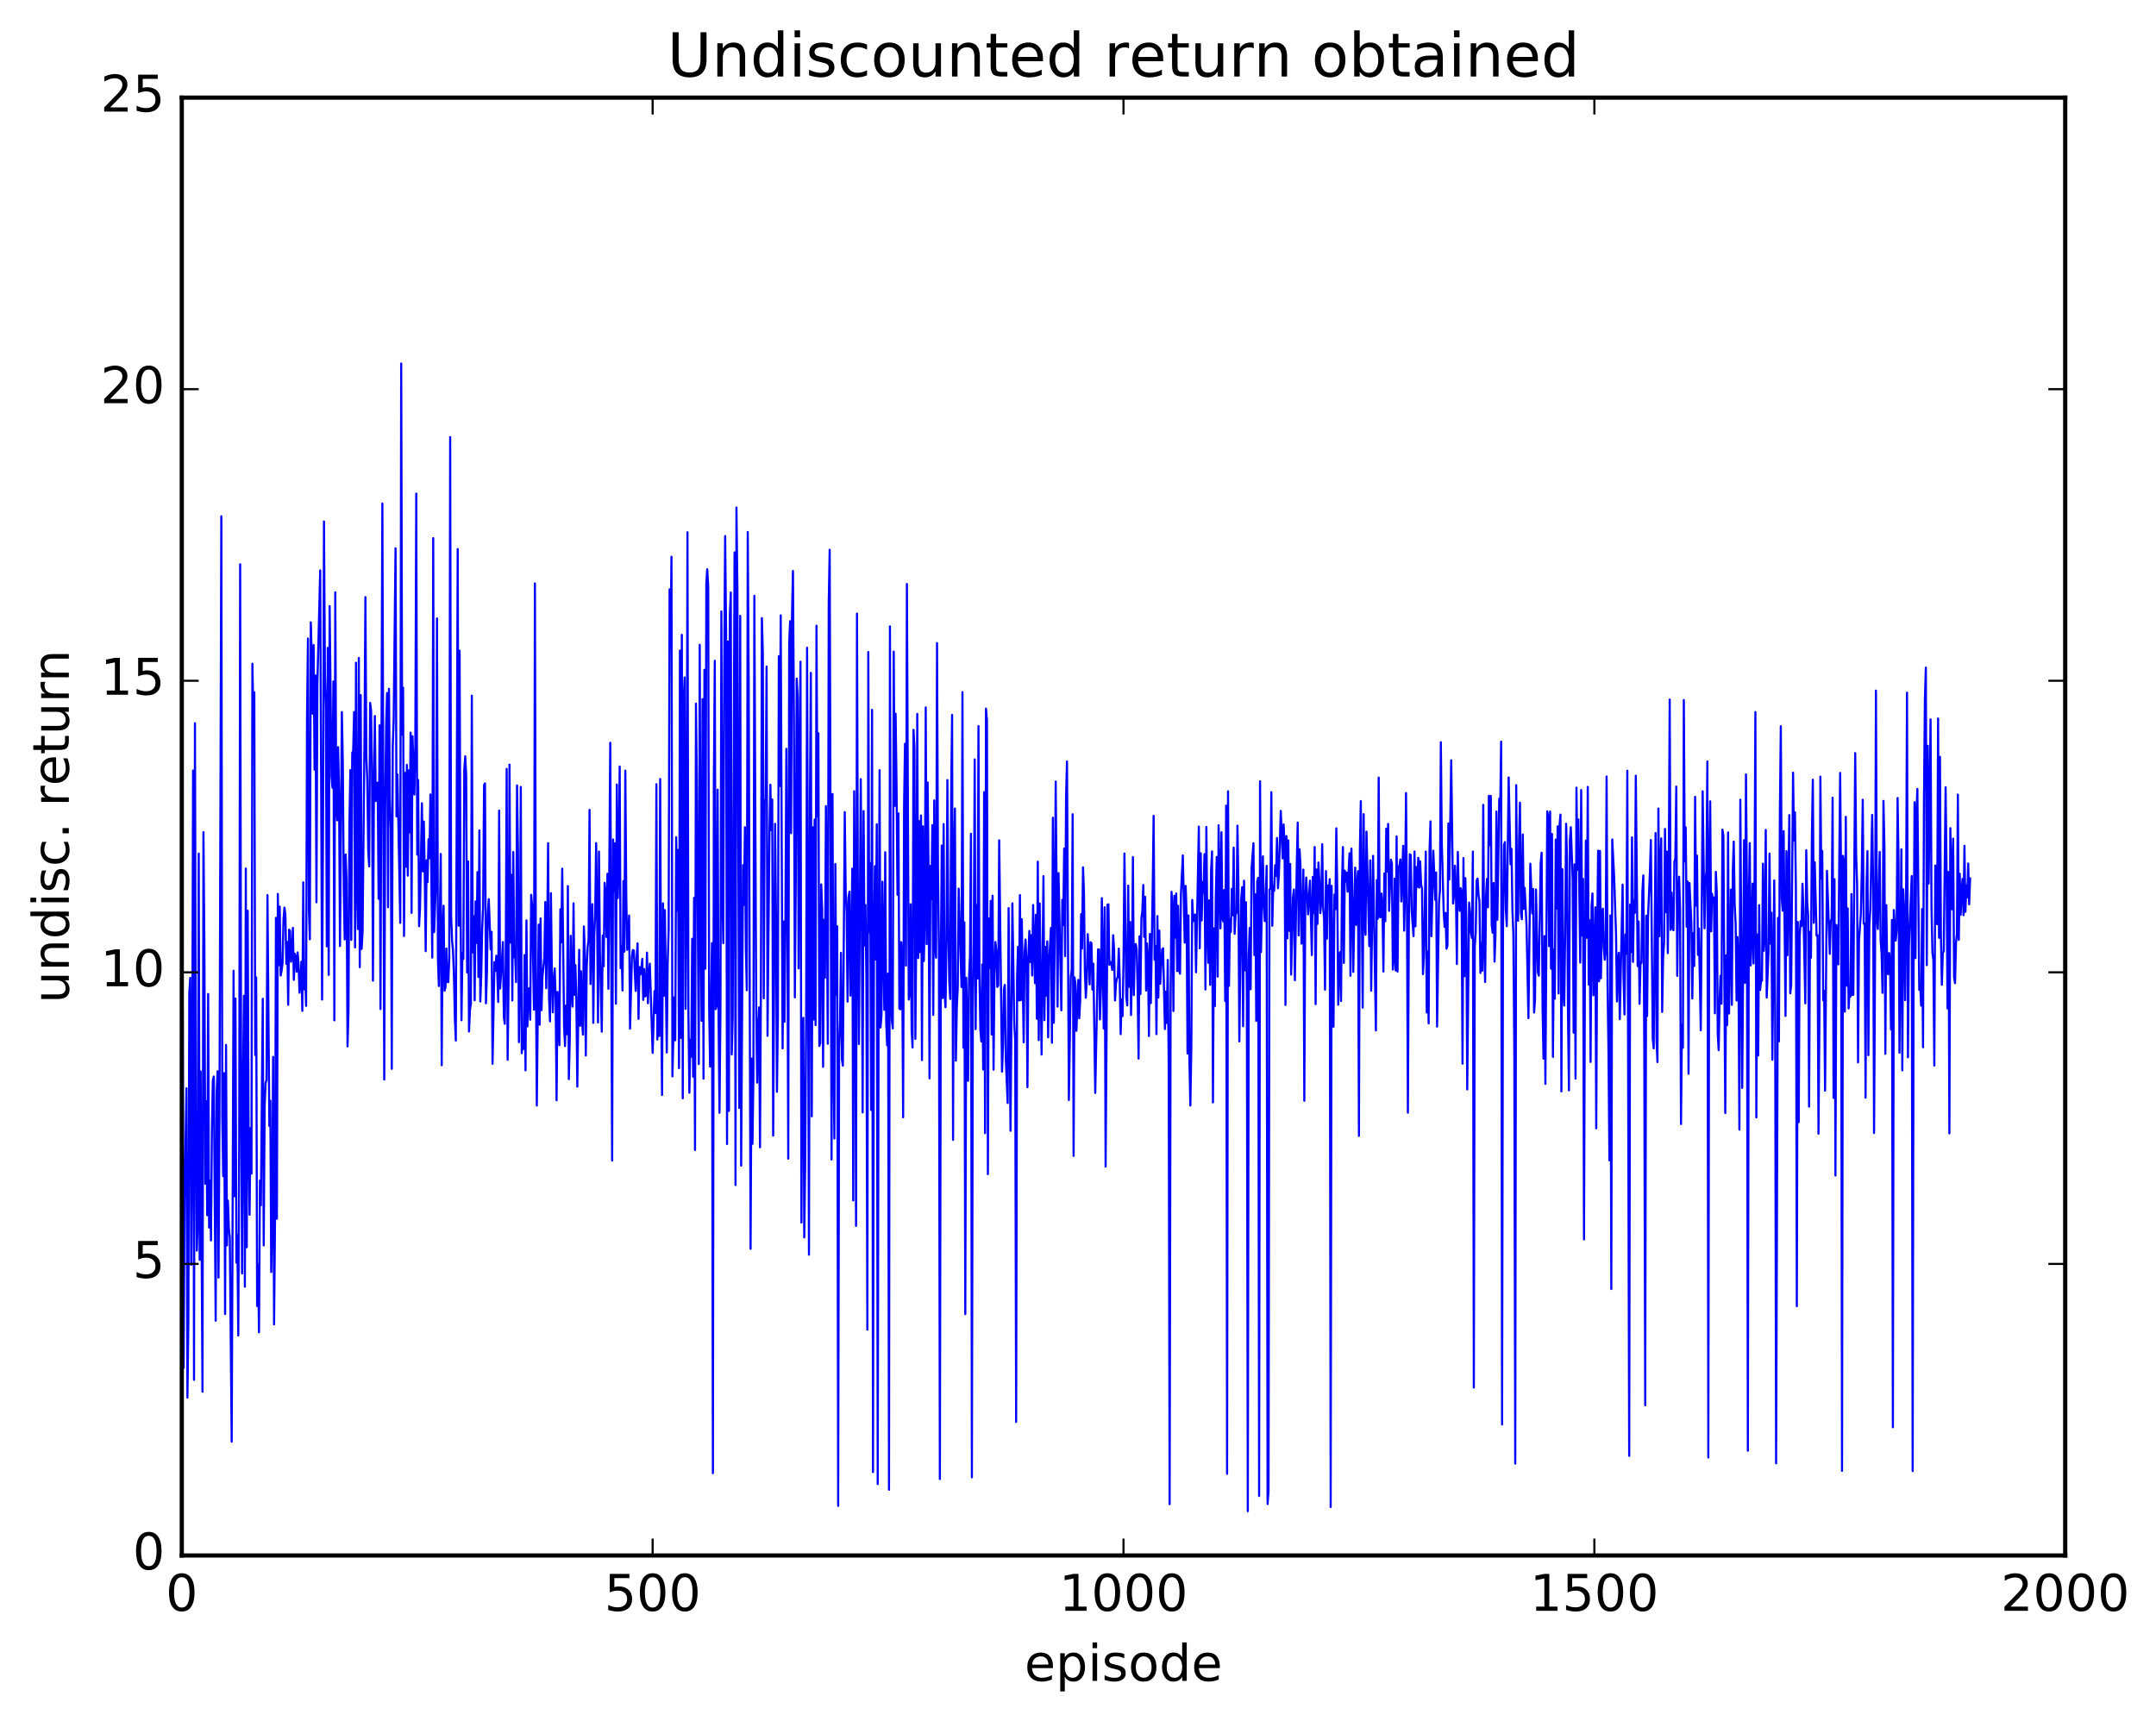 <?xml version="1.0" encoding="utf-8" standalone="no"?>
<!DOCTYPE svg PUBLIC "-//W3C//DTD SVG 1.1//EN"
  "http://www.w3.org/Graphics/SVG/1.1/DTD/svg11.dtd">
<!-- Created with matplotlib (http://matplotlib.org/) -->
<svg height="408pt" version="1.1" viewBox="0 0 511 408" width="511pt" xmlns="http://www.w3.org/2000/svg" xmlns:xlink="http://www.w3.org/1999/xlink">
 <defs>
  <style type="text/css">
*{stroke-linecap:butt;stroke-linejoin:round;stroke-miterlimit:100000;}
  </style>
 </defs>
 <g id="figure_1">
  <g id="patch_1">
   <path d="M 0 408.169 
L 511.954 408.169 
L 511.954 0 
L 0 0 
z
" style="fill:#ffffff;"/>
  </g>
  <g id="axes_1">
   <g id="patch_2">
    <path d="M 43.084 368.742 
L 489.484 368.742 
L 489.484 23.142 
L 43.084 23.142 
z
" style="fill:#ffffff;"/>
   </g>
   <g id="line2d_1">
    <path clip-path="url(#p5f9521047b)" d="M 43.084 232.072 
L 43.307 239.583 
L 43.53 324.256 
L 43.753 284.632 
L 44.2 257.992 
L 44.423 331.317 
L 44.646 313.322 
L 44.869 235.394 
L 45.093 231.806 
L 45.316 299.82 
L 45.539 265.675 
L 45.762 182.67 
L 45.985 327.109 
L 46.209 171.452 
L 46.432 262.976 
L 46.655 296.471 
L 46.878 289.276 
L 47.101 202.347 
L 47.325 298.661 
L 47.548 254.01 
L 47.994 329.912 
L 48.217 197.269 
L 48.441 224.595 
L 48.664 280.627 
L 48.887 261.03 
L 49.11 288.086 
L 49.333 235.64 
L 49.557 291.006 
L 49.78 279.884 
L 50.003 294.057 
L 50.226 267.583 
L 50.449 256.088 
L 50.673 255.197 
L 51.119 313.09 
L 51.342 259.074 
L 51.565 253.957 
L 51.789 302.864 
L 52.012 265.948 
L 52.458 122.4 
L 52.681 264.625 
L 52.905 278.826 
L 53.128 254.414 
L 53.351 311.508 
L 53.574 247.709 
L 53.797 295.223 
L 54.021 284.622 
L 54.244 291.227 
L 54.467 293.261 
L 54.913 341.766 
L 55.36 230.117 
L 55.583 283.599 
L 55.806 236.72 
L 56.029 299.311 
L 56.253 292.753 
L 56.476 316.597 
L 56.699 269.514 
L 56.922 133.766 
L 57.145 255.836 
L 57.369 301.882 
L 57.592 256.762 
L 57.815 236.066 
L 58.038 305.022 
L 58.261 205.893 
L 58.485 295.672 
L 58.708 215.887 
L 58.931 271.263 
L 59.154 287.963 
L 59.377 267.418 
L 59.601 278.22 
L 59.824 157.33 
L 60.047 170.09 
L 60.27 164.108 
L 60.493 250.095 
L 60.717 231.694 
L 60.94 309.594 
L 61.163 299.859 
L 61.386 315.837 
L 61.609 279.859 
L 61.833 285.708 
L 62.279 236.776 
L 62.502 295.241 
L 62.725 262.167 
L 62.949 256.763 
L 63.172 255.989 
L 63.395 212.192 
L 63.841 266.928 
L 64.065 260.932 
L 64.288 301.552 
L 64.511 287.742 
L 64.734 250.532 
L 64.957 313.968 
L 65.181 289.51 
L 65.404 217.584 
L 65.627 288.913 
L 65.85 211.917 
L 66.073 228.817 
L 66.297 214.925 
L 66.52 231.264 
L 66.743 230.121 
L 66.966 228.292 
L 67.189 218.032 
L 67.413 215.152 
L 67.636 216.784 
L 67.859 228.492 
L 68.082 223.286 
L 68.305 238.195 
L 68.529 220.387 
L 68.752 220.653 
L 68.975 227.992 
L 69.198 226.356 
L 69.421 219.962 
L 69.645 232.282 
L 69.868 226.07 
L 70.091 226.99 
L 70.314 230.356 
L 70.537 225.78 
L 70.761 228.49 
L 70.984 235.337 
L 71.207 233.189 
L 71.43 227.991 
L 71.653 239.643 
L 71.877 209.17 
L 72.1 234.534 
L 72.323 230.765 
L 72.546 238.457 
L 72.769 169.959 
L 72.993 151.37 
L 73.216 215.71 
L 73.439 222.668 
L 73.662 147.535 
L 73.885 155.748 
L 74.109 169.196 
L 74.332 152.906 
L 74.555 182.461 
L 74.778 160.109 
L 75.001 213.893 
L 75.225 162.053 
L 75.894 135.221 
L 76.341 236.954 
L 76.564 195.012 
L 76.787 123.619 
L 77.01 159.979 
L 77.233 167.467 
L 77.457 224.335 
L 77.68 153.584 
L 77.903 231.102 
L 78.126 143.675 
L 78.573 184.033 
L 78.796 186.748 
L 79.019 161.561 
L 79.242 241.878 
L 79.465 140.422 
L 79.689 190.048 
L 79.912 194.475 
L 80.135 177.12 
L 80.358 187.318 
L 80.581 224.274 
L 81.028 168.793 
L 81.251 180.959 
L 81.474 210.908 
L 81.697 222.708 
L 81.921 202.563 
L 82.144 208.699 
L 82.367 248.055 
L 82.59 239.8 
L 82.813 195.38 
L 83.037 182.561 
L 83.26 222.816 
L 83.483 178.439 
L 83.706 178.052 
L 83.929 168.781 
L 84.153 224.594 
L 84.376 157.107 
L 84.599 209.563 
L 84.822 220.241 
L 85.045 155.961 
L 85.269 229.284 
L 85.492 164.78 
L 85.715 224.957 
L 85.938 220.832 
L 86.385 175.266 
L 86.608 141.548 
L 86.831 179.484 
L 87.054 184.937 
L 87.277 201.642 
L 87.501 205.384 
L 87.724 166.629 
L 87.947 168.425 
L 88.17 182.229 
L 88.393 232.482 
L 88.617 188.494 
L 88.84 169.748 
L 89.063 189.904 
L 89.286 186.943 
L 89.509 185.52 
L 89.733 213.05 
L 89.956 171.951 
L 90.179 239.215 
L 90.625 119.357 
L 91.072 255.912 
L 91.295 192.148 
L 91.518 171.827 
L 91.741 164.287 
L 91.965 215.068 
L 92.188 163.288 
L 92.411 189.334 
L 92.634 196.471 
L 92.857 253.373 
L 93.081 176.98 
L 93.304 170.745 
L 93.75 129.972 
L 93.973 193.527 
L 94.197 183.584 
L 94.866 218.775 
L 95.089 86.168 
L 95.313 174.167 
L 95.536 163.021 
L 95.759 221.896 
L 95.982 183.224 
L 96.205 205.447 
L 96.429 181.325 
L 96.652 207.585 
L 96.875 182.62 
L 97.098 197.337 
L 97.321 173.689 
L 97.545 216.395 
L 97.768 174.515 
L 98.214 188.354 
L 98.437 176.476 
L 98.661 117.021 
L 98.884 202.602 
L 99.107 184.911 
L 99.33 219.568 
L 99.553 215.093 
L 100 190.416 
L 100.223 206.582 
L 100.446 194.741 
L 100.669 206.944 
L 100.893 225.477 
L 101.116 203.931 
L 101.339 209.123 
L 101.562 198.963 
L 101.785 203.454 
L 102.009 188.336 
L 102.455 227.002 
L 102.678 127.58 
L 102.901 220.973 
L 103.348 208.346 
L 103.571 146.605 
L 103.794 227.238 
L 104.017 233.744 
L 104.464 202.443 
L 104.687 252.527 
L 104.91 220.598 
L 105.133 214.714 
L 105.357 234.87 
L 105.58 234.13 
L 105.803 224.847 
L 106.026 232.762 
L 106.249 232.844 
L 106.473 227.192 
L 106.696 103.615 
L 106.919 216.948 
L 107.142 223.053 
L 107.365 225.267 
L 107.589 231.115 
L 107.812 241.562 
L 108.035 246.662 
L 108.481 130.16 
L 108.705 219.447 
L 108.928 154.244 
L 109.151 213.535 
L 109.374 241.862 
L 109.597 225.971 
L 109.821 227.312 
L 110.044 182.385 
L 110.267 179.287 
L 110.49 183.863 
L 110.713 230.546 
L 110.937 204.209 
L 111.16 244.526 
L 111.383 239.358 
L 111.606 237.885 
L 111.829 164.915 
L 112.053 225.784 
L 112.276 217.209 
L 112.499 237.121 
L 112.722 213.698 
L 112.945 223.541 
L 113.169 206.748 
L 113.392 231.604 
L 113.615 196.869 
L 113.838 237.406 
L 114.061 231.141 
L 114.285 220.052 
L 114.508 214.959 
L 114.731 186.089 
L 114.954 185.704 
L 115.177 237.842 
L 115.401 230.944 
L 115.624 216.515 
L 115.847 213.148 
L 116.293 225.075 
L 116.517 220.899 
L 116.74 252.18 
L 117.186 228.091 
L 117.409 230.16 
L 117.633 226.559 
L 117.856 230.399 
L 118.079 237.53 
L 118.302 192.165 
L 118.525 234.35 
L 118.972 227.602 
L 119.195 223.322 
L 119.418 241.121 
L 119.641 242.722 
L 119.865 228.35 
L 120.088 182.275 
L 120.311 251.241 
L 120.534 233.113 
L 120.757 181.254 
L 120.981 223.452 
L 121.204 207.377 
L 121.427 237.173 
L 121.65 201.981 
L 121.873 226.938 
L 122.097 226.071 
L 122.32 232.821 
L 122.543 186.196 
L 122.766 201.746 
L 122.989 247.058 
L 123.213 230.962 
L 123.436 186.548 
L 123.659 249.673 
L 123.882 246.819 
L 124.105 248.672 
L 124.329 226.404 
L 124.552 253.746 
L 124.775 218.191 
L 124.998 243.328 
L 125.221 234.869 
L 125.445 234.261 
L 125.668 241.733 
L 125.891 212.135 
L 126.114 214.593 
L 126.561 239.367 
L 126.784 138.302 
L 127.007 229.57 
L 127.23 262.078 
L 127.677 219.198 
L 127.9 242.904 
L 128.123 217.717 
L 128.346 239.468 
L 128.569 231.471 
L 129.016 227.048 
L 129.239 213.822 
L 129.462 234.269 
L 129.685 221.53 
L 129.909 199.874 
L 130.132 236.414 
L 130.355 242.129 
L 130.578 211.74 
L 130.801 231.006 
L 131.025 239.977 
L 131.248 232.191 
L 131.471 229.586 
L 131.694 236.622 
L 131.917 260.838 
L 132.141 235.16 
L 132.587 247.776 
L 132.81 215.545 
L 133.033 223.369 
L 133.257 205.923 
L 133.703 243.623 
L 133.926 247.986 
L 134.149 238.368 
L 134.373 245.179 
L 134.596 210.048 
L 134.819 255.811 
L 135.042 246.344 
L 135.265 221.842 
L 135.489 236.041 
L 135.712 238.617 
L 135.935 214.149 
L 136.158 235.845 
L 136.381 228.782 
L 136.605 237.073 
L 136.828 257.599 
L 137.274 225.166 
L 137.497 243.177 
L 137.721 230.252 
L 137.944 241.746 
L 138.167 245.259 
L 138.39 219.632 
L 138.613 225.824 
L 138.837 250.221 
L 139.06 229.289 
L 139.283 224.491 
L 139.506 222.595 
L 139.729 191.989 
L 139.953 233.277 
L 140.176 218.612 
L 140.399 214.34 
L 140.622 242.483 
L 140.845 221.734 
L 141.069 216.813 
L 141.292 199.869 
L 141.515 215.407 
L 141.738 242.389 
L 141.961 201.869 
L 142.185 225.651 
L 142.631 244.567 
L 142.854 221.777 
L 143.077 229.059 
L 143.301 209.279 
L 143.524 211.872 
L 143.747 222.114 
L 143.97 207.143 
L 144.193 234.401 
L 144.64 176.073 
L 145.086 275.114 
L 145.309 199.002 
L 145.533 211.34 
L 145.756 199.92 
L 145.979 237.931 
L 146.202 185.974 
L 146.425 212.917 
L 146.649 204.037 
L 146.872 181.703 
L 147.095 229.511 
L 147.318 224.289 
L 147.541 234.804 
L 147.765 208.839 
L 147.988 225.591 
L 148.211 182.693 
L 148.434 212.46 
L 148.657 225.171 
L 148.881 222.216 
L 149.104 217.033 
L 149.327 243.852 
L 149.773 226.737 
L 149.997 225.201 
L 150.22 225.325 
L 150.666 234.907 
L 150.889 226.916 
L 151.113 223.629 
L 151.336 241.542 
L 151.559 229.257 
L 151.782 231.006 
L 152.005 229.753 
L 152.229 227.303 
L 152.452 237.037 
L 152.675 229.726 
L 152.898 236.225 
L 153.121 236.01 
L 153.345 225.829 
L 153.568 237.825 
L 153.791 231.201 
L 154.014 228.456 
L 154.684 249.596 
L 155.13 234.963 
L 155.353 240.15 
L 155.577 185.902 
L 155.8 246.423 
L 156.023 237.397 
L 156.246 245.584 
L 156.469 184.671 
L 156.693 237.382 
L 156.916 259.59 
L 157.139 214.14 
L 157.362 236.046 
L 157.585 215.737 
L 158.032 249.513 
L 158.255 228.244 
L 158.478 220.302 
L 158.701 139.719 
L 158.925 153.826 
L 159.148 131.989 
L 159.371 255.171 
L 159.817 236.411 
L 160.041 246.616 
L 160.264 198.463 
L 160.487 215.885 
L 160.71 201.491 
L 160.933 253.215 
L 161.157 154.22 
L 161.38 246.035 
L 161.603 150.497 
L 161.826 260.363 
L 162.049 165.748 
L 162.273 160.59 
L 162.496 239.155 
L 162.719 214.466 
L 162.942 126.183 
L 163.165 240.351 
L 163.389 259.034 
L 163.612 246.499 
L 163.835 250.502 
L 164.058 222.555 
L 164.281 255.237 
L 164.505 212.851 
L 164.728 272.616 
L 164.951 166.778 
L 165.174 185.779 
L 165.621 252.243 
L 165.844 152.856 
L 166.067 215.322 
L 166.29 242.006 
L 166.513 165.732 
L 166.737 255.697 
L 166.96 158.794 
L 167.183 229.635 
L 167.406 138.24 
L 167.629 134.945 
L 167.853 138.952 
L 168.076 238.495 
L 168.299 252.855 
L 168.745 223.59 
L 168.969 349.228 
L 169.192 185.865 
L 169.415 156.645 
L 169.638 239.225 
L 169.861 238.308 
L 170.085 187.2 
L 170.308 240.742 
L 170.531 263.794 
L 170.754 239.876 
L 170.977 144.941 
L 171.201 211.445 
L 171.424 223.589 
L 171.647 157.924 
L 171.87 127.078 
L 172.093 149.721 
L 172.317 271.2 
L 172.54 152.081 
L 172.763 263.348 
L 172.986 145.731 
L 173.209 140.459 
L 173.433 249.966 
L 173.656 241.316 
L 174.102 130.951 
L 174.325 280.92 
L 174.549 120.307 
L 174.772 139.589 
L 175.218 262.671 
L 175.441 145.988 
L 175.665 276.325 
L 176.111 205.082 
L 176.334 214.483 
L 176.557 196.109 
L 176.781 224.894 
L 177.004 234.761 
L 177.227 126.115 
L 177.45 161.358 
L 177.897 296.056 
L 178.12 250.945 
L 178.343 271.159 
L 178.566 255.138 
L 178.789 141.246 
L 179.236 239.479 
L 179.459 256.644 
L 179.682 244.486 
L 179.905 238.809 
L 180.129 271.981 
L 180.352 232.567 
L 180.575 146.521 
L 180.798 154.792 
L 181.021 236.659 
L 181.245 189.85 
L 181.468 189.455 
L 181.691 158.005 
L 181.914 245.555 
L 182.361 197.829 
L 182.584 186.026 
L 182.807 196.773 
L 183.03 189.52 
L 183.253 269.208 
L 183.7 195.283 
L 183.923 217.281 
L 184.146 258.829 
L 184.369 240.738 
L 184.593 155.552 
L 184.816 186.36 
L 185.039 145.872 
L 185.485 248.534 
L 185.709 218.432 
L 185.932 242.218 
L 186.155 218.125 
L 186.378 177.53 
L 186.601 211.411 
L 186.825 274.668 
L 187.048 152.378 
L 187.271 147.263 
L 187.494 197.521 
L 187.717 145.934 
L 187.941 135.36 
L 188.164 169.663 
L 188.387 236.444 
L 188.61 208.692 
L 188.833 160.872 
L 189.057 165.18 
L 189.28 229.564 
L 189.503 179.911 
L 189.726 156.871 
L 189.949 289.811 
L 190.173 243.896 
L 190.396 241.288 
L 190.619 293.344 
L 190.842 275.631 
L 191.065 241.601 
L 191.289 153.544 
L 191.735 297.444 
L 191.958 190.086 
L 192.181 159.499 
L 192.405 264.645 
L 192.628 196.094 
L 192.851 241.678 
L 193.074 194.281 
L 193.297 243.019 
L 193.521 148.337 
L 193.744 193.555 
L 193.967 173.836 
L 194.19 247.964 
L 194.413 247.323 
L 194.637 209.652 
L 194.86 215.49 
L 195.083 252.903 
L 195.306 218.031 
L 195.529 231.794 
L 195.753 191.088 
L 195.976 212.772 
L 196.199 247.434 
L 196.422 142.751 
L 196.645 130.332 
L 197.092 274.873 
L 197.315 188.235 
L 197.538 248.55 
L 197.761 269.909 
L 197.985 204.808 
L 198.208 235.818 
L 198.431 219.611 
L 198.654 356.983 
L 198.877 248.709 
L 199.101 242.048 
L 199.324 225.874 
L 199.547 251.066 
L 199.77 252.639 
L 200.217 192.515 
L 200.44 211.244 
L 200.663 216.303 
L 200.886 237.435 
L 201.109 212.745 
L 201.333 211.367 
L 201.556 236.02 
L 201.779 224.311 
L 202.002 205.93 
L 202.225 284.579 
L 202.449 187.57 
L 202.672 218.348 
L 202.895 290.614 
L 203.118 145.457 
L 203.341 216.988 
L 203.565 247.51 
L 204.011 184.715 
L 204.234 214.098 
L 204.457 263.696 
L 204.681 192.274 
L 204.904 224.15 
L 205.127 214.542 
L 205.35 231.973 
L 205.573 315.209 
L 205.797 154.559 
L 206.02 221.026 
L 206.243 204.579 
L 206.466 263.132 
L 206.689 168.269 
L 206.913 348.968 
L 207.136 223.796 
L 207.359 205.332 
L 207.582 227.465 
L 207.805 195.401 
L 208.029 351.824 
L 208.252 228.372 
L 208.475 182.58 
L 208.698 243.577 
L 208.921 240.637 
L 209.145 209.025 
L 209.591 239.403 
L 209.814 202.042 
L 210.037 242.174 
L 210.261 247.796 
L 210.484 230.792 
L 210.707 353.162 
L 210.93 148.497 
L 211.153 235.017 
L 211.377 241.93 
L 211.6 243.8 
L 211.823 154.48 
L 212.046 191.05 
L 212.269 169.185 
L 212.493 185.98 
L 212.716 212.112 
L 212.939 192.818 
L 213.162 239.084 
L 213.385 239.268 
L 213.609 223.339 
L 213.832 229.038 
L 214.055 264.873 
L 214.278 191.176 
L 214.501 176.303 
L 214.725 228.913 
L 214.948 138.435 
L 215.394 236.955 
L 215.617 235.116 
L 215.841 214.365 
L 216.064 244.11 
L 216.287 248.314 
L 216.51 173.006 
L 216.733 177.226 
L 216.957 246.281 
L 217.18 219.773 
L 217.403 169.233 
L 217.626 227.108 
L 217.849 194.652 
L 218.073 225.702 
L 218.296 193.309 
L 218.519 251.306 
L 218.742 195.886 
L 218.965 227.822 
L 219.189 215.775 
L 219.412 167.702 
L 219.635 223.809 
L 219.858 185.492 
L 220.081 206.199 
L 220.305 255.624 
L 220.528 205.263 
L 220.751 213.135 
L 220.974 195.6 
L 221.197 240.603 
L 221.421 189.751 
L 221.644 224.183 
L 221.867 227.037 
L 222.09 152.441 
L 222.313 206.041 
L 222.537 224.784 
L 222.76 350.628 
L 222.983 229.435 
L 223.206 200.438 
L 223.429 236.595 
L 223.653 195.355 
L 223.876 235.414 
L 224.099 238.777 
L 224.322 223 
L 224.545 184.912 
L 224.769 219.505 
L 224.992 232.816 
L 225.215 236.82 
L 225.438 188.018 
L 225.661 169.475 
L 225.885 270.222 
L 226.108 202.17 
L 226.331 191.665 
L 226.554 251.447 
L 226.777 238.944 
L 227.001 233.947 
L 227.224 210.659 
L 227.893 233.993 
L 228.117 164.079 
L 228.34 248.353 
L 228.563 218.664 
L 228.786 311.522 
L 229.009 231.782 
L 229.233 241.293 
L 229.456 256.217 
L 229.679 231.992 
L 229.902 226.448 
L 230.125 197.65 
L 230.349 350.209 
L 230.572 239.595 
L 230.795 223.436 
L 231.018 180.028 
L 231.241 243.976 
L 231.465 214.551 
L 231.688 231.956 
L 231.911 172.123 
L 232.134 230.818 
L 232.357 243.966 
L 232.581 246.876 
L 232.804 228.637 
L 233.027 253.53 
L 233.25 187.789 
L 233.473 268.627 
L 233.697 167.994 
L 233.92 170.74 
L 234.143 278.343 
L 234.366 217.755 
L 234.589 229.47 
L 234.813 213.555 
L 235.036 245.229 
L 235.259 212.345 
L 235.482 253.575 
L 235.705 230.662 
L 235.929 223.311 
L 236.152 225.58 
L 236.375 233.968 
L 236.598 233.612 
L 236.821 199.206 
L 237.491 254.048 
L 237.714 248.1 
L 237.937 234.487 
L 238.161 233.479 
L 238.384 250.931 
L 238.83 261.481 
L 239.053 215.27 
L 239.5 268.06 
L 239.946 214.141 
L 240.393 242.613 
L 240.616 246.678 
L 240.839 337.083 
L 241.062 231.752 
L 241.285 224.451 
L 241.509 237.172 
L 241.732 212.188 
L 241.955 237.107 
L 242.178 217.906 
L 242.625 247.103 
L 242.848 225.657 
L 243.071 222.725 
L 243.294 228.271 
L 243.517 257.736 
L 243.741 226.937 
L 243.964 220.685 
L 244.187 228.06 
L 244.41 221.68 
L 244.633 231.253 
L 244.857 214.543 
L 245.303 233.067 
L 245.526 216.855 
L 245.749 241.506 
L 245.973 204.256 
L 246.196 246.571 
L 246.419 214.182 
L 246.865 250.001 
L 247.312 207.704 
L 247.535 241.833 
L 247.758 224.468 
L 247.981 236.042 
L 248.205 223.178 
L 248.428 245.912 
L 248.651 228.136 
L 249.097 219.939 
L 249.321 247.179 
L 249.544 193.855 
L 249.767 242.454 
L 249.99 220.162 
L 250.213 185.266 
L 250.66 238.624 
L 250.883 206.979 
L 251.553 239.51 
L 251.776 213.318 
L 251.999 219.289 
L 252.222 201.17 
L 252.445 226.671 
L 252.669 189.102 
L 252.892 180.504 
L 253.338 260.769 
L 253.785 231.622 
L 254.008 229.947 
L 254.231 193.033 
L 254.454 274.024 
L 254.677 231.695 
L 254.901 233.294 
L 255.124 244.363 
L 255.57 232.309 
L 255.793 241.4 
L 256.017 237.017 
L 256.24 216.69 
L 256.463 224.886 
L 256.686 205.611 
L 256.909 211.636 
L 257.133 230.321 
L 257.356 236.534 
L 257.579 232.071 
L 257.802 221.445 
L 258.025 225.454 
L 258.249 233.368 
L 258.472 223.363 
L 258.695 223.6 
L 258.918 234.61 
L 259.141 228.459 
L 259.588 259.09 
L 260.257 225.091 
L 260.481 225.083 
L 260.704 241.668 
L 260.927 234.643 
L 261.15 212.922 
L 261.597 243.823 
L 261.82 215.075 
L 262.043 276.546 
L 262.489 214.479 
L 262.713 214.381 
L 262.936 228.715 
L 263.159 228.005 
L 263.382 228.192 
L 263.605 229.94 
L 263.829 221.702 
L 264.052 225.076 
L 264.275 237.161 
L 264.498 233.124 
L 264.721 232.016 
L 264.945 231.506 
L 265.168 224.879 
L 265.391 232.141 
L 265.614 245.158 
L 265.837 236.967 
L 266.061 240.878 
L 266.284 228.074 
L 266.507 202.345 
L 266.953 236.351 
L 267.177 238.356 
L 267.4 209.954 
L 267.623 233.932 
L 267.846 218.572 
L 268.069 240.63 
L 268.293 230.139 
L 268.516 203.165 
L 268.739 235.89 
L 268.962 224.07 
L 269.185 223.773 
L 269.409 225.026 
L 269.632 234.286 
L 269.855 250.946 
L 270.078 221.964 
L 270.301 235.664 
L 270.525 217.773 
L 270.748 215.915 
L 270.971 209.795 
L 271.194 222.107 
L 271.417 212.611 
L 271.641 234.807 
L 271.864 223.649 
L 272.087 227.376 
L 272.31 245.606 
L 272.533 221.401 
L 272.757 237.807 
L 273.203 210.934 
L 273.426 193.39 
L 273.649 227.515 
L 273.873 224.23 
L 274.096 245.147 
L 274.319 217.175 
L 274.542 236.485 
L 274.765 220.597 
L 274.989 233.213 
L 275.435 225.082 
L 275.658 224.794 
L 276.105 243.938 
L 276.328 235.057 
L 276.551 242.499 
L 276.774 227.573 
L 276.997 252.593 
L 277.221 356.584 
L 277.444 238.121 
L 277.667 211.411 
L 277.89 215.126 
L 278.113 239.676 
L 278.337 212.352 
L 278.56 222.291 
L 278.783 211.801 
L 279.006 230.209 
L 279.229 214.713 
L 279.453 229.934 
L 279.676 230.829 
L 279.899 211.963 
L 280.345 202.777 
L 280.792 223.462 
L 281.015 210.011 
L 281.238 216.664 
L 281.461 249.76 
L 281.685 217.016 
L 281.908 251.384 
L 282.131 262.076 
L 282.354 248.6 
L 282.577 213.339 
L 282.801 218.379 
L 283.024 217.773 
L 283.247 216.788 
L 283.47 230.484 
L 284.14 195.959 
L 284.363 224.799 
L 284.586 202.284 
L 284.809 218.204 
L 285.033 209.099 
L 285.256 211.627 
L 285.479 202.493 
L 285.702 234.559 
L 285.925 196.043 
L 286.149 219.985 
L 286.372 228.232 
L 286.595 213.438 
L 286.818 233.461 
L 287.041 206.45 
L 287.265 201.833 
L 287.488 261.33 
L 287.711 220.068 
L 287.934 238.482 
L 288.157 212.569 
L 288.381 203.162 
L 288.604 231.519 
L 288.827 195.639 
L 289.273 220.077 
L 289.497 197.293 
L 289.72 217.762 
L 289.943 218.45 
L 290.166 210.992 
L 290.389 237.307 
L 290.613 190.995 
L 290.836 349.389 
L 291.059 187.586 
L 291.282 233.721 
L 291.505 217.854 
L 291.729 220.906 
L 291.952 210.714 
L 292.175 216.993 
L 292.398 200.937 
L 292.621 221.368 
L 292.845 216.884 
L 293.068 216.275 
L 293.291 195.72 
L 293.514 209.467 
L 293.737 246.874 
L 294.184 213.162 
L 294.407 210.306 
L 294.63 243.274 
L 294.853 208.786 
L 295.077 230.014 
L 295.3 213.871 
L 295.523 237.131 
L 295.746 358.253 
L 295.969 226.71 
L 296.193 219.977 
L 296.416 234.512 
L 296.639 205.892 
L 297.085 199.889 
L 297.309 226.418 
L 297.532 212.034 
L 297.755 242.019 
L 297.978 208.914 
L 298.201 208.087 
L 298.425 354.637 
L 298.648 185.219 
L 298.871 225.687 
L 299.317 203.004 
L 299.541 214.147 
L 299.764 218.362 
L 299.987 213.438 
L 300.21 205.259 
L 300.433 356.555 
L 300.657 353.504 
L 300.88 210.888 
L 301.103 210.637 
L 301.326 187.796 
L 301.549 219.467 
L 301.773 209.973 
L 301.996 211.169 
L 302.219 205.129 
L 302.442 207.635 
L 302.665 198.657 
L 302.889 210.577 
L 303.112 207.369 
L 303.558 192.231 
L 304.005 203.5 
L 304.228 195.42 
L 304.451 199.983 
L 304.674 238.231 
L 304.897 198.199 
L 305.121 222.441 
L 305.344 199.218 
L 305.567 220.668 
L 305.79 204.817 
L 306.013 231.038 
L 306.46 212.695 
L 306.683 210.877 
L 306.906 232.368 
L 307.353 204.973 
L 307.576 194.993 
L 307.799 221.752 
L 308.022 201.337 
L 308.245 205.672 
L 308.469 223.687 
L 308.692 221.116 
L 308.915 206.139 
L 309.138 260.956 
L 309.361 213.215 
L 309.585 208.024 
L 310.031 216.761 
L 310.477 208.762 
L 310.924 226.412 
L 311.147 207.887 
L 311.37 216.506 
L 311.593 200.796 
L 311.817 238.034 
L 312.04 206.119 
L 312.263 219.021 
L 312.486 204.459 
L 312.709 208.937 
L 312.933 216.47 
L 313.156 213.775 
L 313.379 200.116 
L 313.602 215.108 
L 313.825 217.839 
L 314.049 234.614 
L 314.272 206.511 
L 314.495 222.537 
L 314.718 209.917 
L 314.941 212.013 
L 315.165 208.421 
L 315.388 357.255 
L 315.611 210.012 
L 316.057 243.404 
L 316.281 212.056 
L 316.504 215.548 
L 316.727 196.363 
L 316.95 211.122 
L 317.173 238.183 
L 317.397 226.756 
L 317.62 225.738 
L 317.843 237.318 
L 318.066 209.674 
L 318.289 200.796 
L 318.513 228.272 
L 318.736 206.39 
L 318.959 208.987 
L 319.182 206.855 
L 319.405 211.389 
L 319.852 202.276 
L 320.075 231.318 
L 320.298 201.168 
L 320.521 211.381 
L 320.745 230.398 
L 321.191 205.676 
L 321.414 219.259 
L 321.637 209.863 
L 321.861 206.515 
L 322.084 269.278 
L 322.307 201.785 
L 322.53 189.902 
L 322.977 238.874 
L 323.2 193.01 
L 323.423 217.643 
L 323.646 221.608 
L 323.869 197.137 
L 324.539 224.279 
L 324.762 203.97 
L 324.985 234.849 
L 325.432 202.884 
L 326.101 244.286 
L 326.325 208.619 
L 326.548 217.811 
L 326.771 184.333 
L 326.994 217.36 
L 327.217 217.451 
L 327.441 211.822 
L 327.664 215.1 
L 327.887 230.313 
L 328.11 207.07 
L 328.333 218.393 
L 328.557 196.446 
L 328.78 206.628 
L 329.003 195.315 
L 329.226 215.933 
L 329.673 203.801 
L 329.896 204.698 
L 330.119 229.848 
L 330.342 227.387 
L 330.565 208.275 
L 330.789 230.054 
L 331.012 198.282 
L 331.235 230.328 
L 331.458 205.53 
L 331.681 205.181 
L 331.905 203.734 
L 332.128 213.699 
L 332.574 200.502 
L 332.797 220.61 
L 333.021 211.306 
L 333.244 187.997 
L 333.467 215.495 
L 333.69 263.772 
L 333.913 219.306 
L 334.137 202.512 
L 334.36 202.674 
L 334.583 215.905 
L 335.029 221.929 
L 335.253 201.852 
L 335.476 219.596 
L 335.699 205.544 
L 335.922 210.245 
L 336.145 203.351 
L 336.369 210.418 
L 336.592 204.177 
L 336.815 209.635 
L 337.038 210.65 
L 337.261 230.931 
L 337.485 226.578 
L 337.931 201.883 
L 338.154 240.023 
L 338.377 225.581 
L 338.601 242.606 
L 338.824 201.685 
L 339.047 194.729 
L 339.27 221.941 
L 339.717 201.677 
L 340.163 213.301 
L 340.386 206.841 
L 340.609 243.365 
L 341.056 214.077 
L 341.279 211.009 
L 341.502 175.952 
L 341.725 199.754 
L 342.172 216.143 
L 342.395 219.737 
L 342.618 216.437 
L 342.841 224.9 
L 343.065 224.183 
L 343.288 195.23 
L 343.511 208.491 
L 343.957 180.229 
L 344.404 214.19 
L 344.627 212.143 
L 344.85 205.227 
L 345.073 211.338 
L 345.297 228.543 
L 345.52 201.951 
L 345.743 211.809 
L 345.966 215.92 
L 346.189 210.545 
L 346.413 211.414 
L 346.636 252.147 
L 346.859 203.425 
L 347.082 231.428 
L 347.305 208.172 
L 347.529 217.691 
L 347.752 258.259 
L 348.198 213.959 
L 348.421 216.397 
L 348.645 221.09 
L 348.868 222.356 
L 349.091 201.872 
L 349.314 328.936 
L 349.537 224.415 
L 349.761 221.094 
L 349.984 208.763 
L 350.207 208.275 
L 350.43 212.145 
L 350.653 213.635 
L 350.877 230.641 
L 351.1 223.594 
L 351.323 230.118 
L 351.546 190.802 
L 351.769 223.899 
L 351.993 232.793 
L 352.216 212.193 
L 352.439 208.352 
L 352.662 215.097 
L 352.885 188.646 
L 353.109 200.378 
L 353.332 188.679 
L 353.555 219.255 
L 353.778 221.115 
L 354.001 209.321 
L 354.225 227.957 
L 354.448 221.689 
L 354.671 192.389 
L 354.894 218.035 
L 355.341 189.337 
L 355.564 192.03 
L 355.787 175.814 
L 356.01 337.684 
L 356.233 220.262 
L 356.457 200.362 
L 356.68 199.629 
L 356.903 215.686 
L 357.126 219.549 
L 357.573 184.309 
L 358.019 204.884 
L 358.242 201.235 
L 358.465 215.81 
L 358.689 221.388 
L 358.912 249.012 
L 359.135 346.962 
L 359.358 186.129 
L 359.581 214.097 
L 359.805 218.266 
L 360.028 199.317 
L 360.251 190.275 
L 360.474 216.362 
L 360.697 217.934 
L 360.921 197.82 
L 361.144 215.469 
L 361.367 210.472 
L 361.813 219.442 
L 362.26 241.357 
L 362.706 204.74 
L 363.153 216.535 
L 363.376 210.724 
L 363.599 240.025 
L 363.822 236.853 
L 364.045 210.868 
L 364.492 230.417 
L 364.715 231.276 
L 365.161 204.693 
L 365.385 202.136 
L 365.608 238.749 
L 365.831 250.96 
L 366.054 221.897 
L 366.277 256.954 
L 366.724 192.332 
L 366.947 193.735 
L 367.17 224.289 
L 367.393 192.394 
L 367.617 229.629 
L 367.84 197.703 
L 368.063 250.539 
L 368.286 225.11 
L 368.509 236.743 
L 368.733 199.032 
L 368.956 215.371 
L 369.179 195.902 
L 369.402 235.491 
L 369.625 195.872 
L 369.849 193.113 
L 370.072 258.731 
L 370.295 206.04 
L 370.518 233.53 
L 370.741 238.378 
L 370.965 221.27 
L 371.188 195.281 
L 371.411 203.927 
L 371.634 240.264 
L 371.857 258.481 
L 372.081 199.325 
L 372.304 196.088 
L 372.75 208.49 
L 372.973 244.817 
L 373.197 204.903 
L 373.42 255.689 
L 373.643 186.729 
L 373.866 206.19 
L 374.089 194.266 
L 374.536 228.196 
L 374.759 187.29 
L 374.982 221.791 
L 375.205 208.365 
L 375.429 293.815 
L 375.652 227.648 
L 375.875 199.275 
L 376.098 222.314 
L 376.321 186.533 
L 376.545 233.403 
L 376.768 218.157 
L 376.991 251.741 
L 377.214 214.889 
L 377.437 211.809 
L 377.661 235.947 
L 378.107 215.082 
L 378.33 267.487 
L 378.553 221.736 
L 378.777 201.652 
L 379 232.63 
L 379.223 201.731 
L 379.446 231.897 
L 379.669 216.632 
L 379.893 215.409 
L 380.116 224.728 
L 380.339 227.524 
L 380.562 225.007 
L 380.785 184.077 
L 381.009 233.397 
L 381.232 249.499 
L 381.455 275.07 
L 381.678 217.012 
L 381.901 305.57 
L 382.125 198.999 
L 382.571 207.895 
L 383.017 221.388 
L 383.241 237.407 
L 383.464 227.478 
L 383.687 225.86 
L 383.91 241.618 
L 384.58 209.7 
L 384.803 231.569 
L 385.026 240.496 
L 385.249 221.532 
L 385.473 226.09 
L 385.696 182.714 
L 386.142 345.134 
L 386.365 214.427 
L 386.589 225.722 
L 386.812 198.514 
L 387.035 228.017 
L 387.258 213.386 
L 387.481 216.414 
L 387.705 183.889 
L 388.151 229.014 
L 388.374 218.458 
L 388.597 237.964 
L 388.821 228.144 
L 389.044 228.288 
L 389.267 211.338 
L 389.49 207.521 
L 389.713 247.963 
L 389.937 333.132 
L 390.16 217.069 
L 390.383 240.865 
L 390.606 217.409 
L 391.053 206.686 
L 391.276 199.144 
L 391.722 246.199 
L 391.945 248.52 
L 392.392 197.486 
L 392.615 246.472 
L 392.838 251.773 
L 393.061 191.672 
L 393.285 221.956 
L 393.508 205.702 
L 393.731 198.747 
L 393.954 239.888 
L 394.177 227.184 
L 394.401 223.339 
L 394.624 196.52 
L 394.847 216.249 
L 395.07 201.87 
L 395.293 225.937 
L 395.517 206.683 
L 395.74 165.838 
L 395.963 220.434 
L 396.186 211.638 
L 396.409 219.914 
L 396.633 220.538 
L 396.856 204.298 
L 397.079 203.524 
L 397.302 186.476 
L 397.525 231.344 
L 397.749 213.6 
L 397.972 207.837 
L 398.195 215.61 
L 398.418 266.466 
L 398.641 242.963 
L 398.865 248.373 
L 399.088 165.951 
L 399.311 204.248 
L 399.534 196.158 
L 399.757 219.689 
L 399.981 208.961 
L 400.204 254.548 
L 400.427 209.323 
L 400.873 218.893 
L 401.097 236.717 
L 401.32 221.195 
L 401.543 229.011 
L 401.766 188.905 
L 401.989 214.682 
L 402.213 202.831 
L 402.436 226.365 
L 402.659 220.11 
L 403.105 244.234 
L 403.552 187.58 
L 403.998 220.059 
L 404.221 208.762 
L 404.445 206.54 
L 404.668 180.52 
L 404.891 345.522 
L 405.114 204.197 
L 405.337 189.959 
L 405.561 220.784 
L 405.784 211.861 
L 406.007 214.095 
L 406.23 212.758 
L 406.453 240.214 
L 406.677 206.69 
L 406.9 211.46 
L 407.123 244.888 
L 407.346 248.955 
L 407.569 237.122 
L 407.793 231.29 
L 408.016 237.948 
L 408.239 196.67 
L 408.462 198.084 
L 408.909 263.85 
L 409.132 226.472 
L 409.355 243.02 
L 409.578 197.34 
L 409.801 240.269 
L 410.248 210.88 
L 410.471 238.208 
L 410.694 206.537 
L 410.917 199.518 
L 411.141 214.326 
L 411.364 218.883 
L 411.587 237.174 
L 411.81 222.136 
L 412.033 229.045 
L 412.257 267.793 
L 412.48 189.569 
L 412.926 257.896 
L 413.373 199.159 
L 413.596 232.98 
L 413.819 183.572 
L 414.042 210.341 
L 414.265 343.908 
L 414.489 213.349 
L 414.712 199.885 
L 414.935 228.866 
L 415.158 222.278 
L 415.381 209.471 
L 415.605 228.396 
L 415.828 213.979 
L 416.051 168.799 
L 416.274 264.896 
L 416.497 221.513 
L 416.721 250.197 
L 416.944 214.578 
L 417.167 234.67 
L 417.39 232.578 
L 417.613 232.482 
L 417.837 204.743 
L 418.06 225.399 
L 418.283 221.401 
L 418.506 196.73 
L 418.729 236.478 
L 419.176 225.45 
L 419.399 202.363 
L 419.622 223.692 
L 419.845 216.351 
L 420.069 251.228 
L 420.515 208.719 
L 420.738 239.836 
L 420.961 346.904 
L 421.408 217.611 
L 421.631 246.869 
L 421.854 192.741 
L 422.077 172.159 
L 422.301 212.733 
L 422.524 215.884 
L 422.747 197.019 
L 423.193 240.828 
L 423.417 201.775 
L 423.64 226.462 
L 424.086 193.24 
L 424.309 235.479 
L 424.533 233.575 
L 424.979 183.159 
L 425.202 199.287 
L 425.425 192.56 
L 425.649 210.584 
L 425.872 309.651 
L 426.095 218.566 
L 426.318 266.007 
L 426.541 222.018 
L 426.765 218.383 
L 426.988 219.542 
L 427.211 209.485 
L 427.434 215.606 
L 427.881 237.855 
L 428.104 201.543 
L 428.327 213.895 
L 428.55 216.979 
L 428.773 262.34 
L 428.997 220.878 
L 429.22 227.031 
L 429.443 198.101 
L 429.666 184.839 
L 429.889 218.763 
L 430.113 204.418 
L 430.559 221.844 
L 430.782 221.697 
L 431.005 268.743 
L 431.229 241.431 
L 431.452 184.107 
L 431.675 208.288 
L 431.898 201.719 
L 432.121 237.099 
L 432.345 234.91 
L 432.568 258.545 
L 433.014 206.429 
L 433.684 226.132 
L 433.907 218.414 
L 434.13 217.739 
L 434.353 189.12 
L 434.577 260.254 
L 434.8 208.432 
L 435.023 278.675 
L 435.246 219.281 
L 435.693 228.62 
L 436.139 183.229 
L 436.362 208.546 
L 436.585 348.677 
L 436.809 202.877 
L 437.032 204.357 
L 437.255 239.812 
L 437.478 193.637 
L 437.701 233.657 
L 437.925 215.334 
L 438.148 239.068 
L 438.371 234.816 
L 438.594 236.23 
L 438.817 211.936 
L 439.041 235.869 
L 439.264 235.83 
L 439.71 178.536 
L 439.933 202.893 
L 440.157 209.719 
L 440.38 251.849 
L 440.603 223.025 
L 441.049 216.521 
L 441.273 206.519 
L 441.496 189.583 
L 441.719 218.969 
L 441.942 218.902 
L 442.165 260.202 
L 442.389 209.856 
L 442.612 201.767 
L 442.835 250.14 
L 443.058 219.26 
L 443.281 215.641 
L 443.728 193.186 
L 443.951 209.281 
L 444.174 268.597 
L 444.397 229.971 
L 444.621 163.72 
L 444.844 217.776 
L 445.067 220.236 
L 445.513 201.949 
L 445.737 223.008 
L 445.96 226.015 
L 446.183 235.363 
L 446.406 189.857 
L 446.629 200.516 
L 446.853 249.822 
L 447.076 214.563 
L 447.299 230.198 
L 447.522 230.963 
L 447.745 225.921 
L 447.969 227.513 
L 448.192 244.033 
L 448.415 218.091 
L 448.638 338.34 
L 448.861 215.725 
L 449.308 222.984 
L 449.531 220.63 
L 449.754 189.169 
L 449.977 204.282 
L 450.201 249.555 
L 450.647 201.327 
L 450.87 253.746 
L 451.093 210.815 
L 451.317 216.045 
L 451.54 237.101 
L 451.763 214.994 
L 451.986 164.193 
L 452.209 250.646 
L 452.433 224.383 
L 453.102 207.669 
L 453.325 348.73 
L 453.549 228.34 
L 453.772 190.162 
L 453.995 227.111 
L 454.218 192.95 
L 454.441 187.005 
L 454.888 234.664 
L 455.111 233.448 
L 455.334 238.399 
L 455.557 215.503 
L 455.781 248.254 
L 456.004 189.796 
L 456.227 165.757 
L 456.45 158.259 
L 456.673 228.795 
L 456.897 176.796 
L 457.12 209.467 
L 457.566 170.54 
L 457.789 214.752 
L 458.013 225.913 
L 458.236 227.563 
L 458.459 252.602 
L 458.682 205.18 
L 458.905 209.291 
L 459.129 219.093 
L 459.352 170.335 
L 459.575 222.312 
L 459.798 179.42 
L 460.021 221.888 
L 460.245 233.458 
L 460.468 225.778 
L 460.691 225.578 
L 461.137 186.637 
L 461.361 206.252 
L 461.584 239.052 
L 461.807 206.713 
L 462.03 268.676 
L 462.253 196.324 
L 462.7 215.569 
L 462.923 198.813 
L 463.146 231.722 
L 463.369 233.068 
L 463.593 223.54 
L 463.816 221.407 
L 464.039 188.375 
L 464.262 222.803 
L 464.485 207.139 
L 464.709 216.858 
L 464.932 210.998 
L 465.155 208.351 
L 465.378 216.96 
L 465.601 200.5 
L 465.825 216.147 
L 466.048 209.883 
L 466.271 212.741 
L 466.494 204.704 
L 466.717 214.374 
L 466.941 208.233 
L 466.941 208.233 
" style="fill:none;stroke:#0000ff;stroke-linecap:square;stroke-width:0.5;"/>
   </g>
   <g id="patch_3">
    <path d="M 43.084 23.142 
L 489.484 23.142 
" style="fill:none;stroke:#000000;stroke-linecap:square;stroke-linejoin:miter;"/>
   </g>
   <g id="patch_4">
    <path d="M 43.084 368.742 
L 489.484 368.742 
" style="fill:none;stroke:#000000;stroke-linecap:square;stroke-linejoin:miter;"/>
   </g>
   <g id="patch_5">
    <path d="M 489.484 368.742 
L 489.484 23.142 
" style="fill:none;stroke:#000000;stroke-linecap:square;stroke-linejoin:miter;"/>
   </g>
   <g id="patch_6">
    <path d="M 43.084 368.742 
L 43.084 23.142 
" style="fill:none;stroke:#000000;stroke-linecap:square;stroke-linejoin:miter;"/>
   </g>
   <g id="matplotlib.axis_1">
    <g id="xtick_1">
     <g id="line2d_2">
      <defs>
       <path d="M 0 0 
L 0 -4 
" id="me7920b3085" style="stroke:#000000;stroke-width:0.5;"/>
      </defs>
      <g>
       <use style="stroke:#000000;stroke-width:0.5;" x="43.084" xlink:href="#me7920b3085" y="368.742"/>
      </g>
     </g>
     <g id="line2d_3">
      <defs>
       <path d="M 0 0 
L 0 4 
" id="m7d8c470d01" style="stroke:#000000;stroke-width:0.5;"/>
      </defs>
      <g>
       <use style="stroke:#000000;stroke-width:0.5;" x="43.084" xlink:href="#m7d8c470d01" y="23.142"/>
      </g>
     </g>
     <g id="text_1">
      <!-- 0 -->
      <defs>
       <path d="M 31.781 66.406 
Q 24.172 66.406 20.328 58.906 
Q 16.5 51.422 16.5 36.375 
Q 16.5 21.391 20.328 13.891 
Q 24.172 6.391 31.781 6.391 
Q 39.453 6.391 43.281 13.891 
Q 47.125 21.391 47.125 36.375 
Q 47.125 51.422 43.281 58.906 
Q 39.453 66.406 31.781 66.406 
M 31.781 74.219 
Q 44.047 74.219 50.516 64.516 
Q 56.984 54.828 56.984 36.375 
Q 56.984 17.969 50.516 8.266 
Q 44.047 -1.422 31.781 -1.422 
Q 19.531 -1.422 13.062 8.266 
Q 6.594 17.969 6.594 36.375 
Q 6.594 54.828 13.062 64.516 
Q 19.531 74.219 31.781 74.219 
" id="BitstreamVeraSans-Roman-30"/>
      </defs>
      <g transform="translate(39.266 381.86)scale(0.12 -0.12)">
       <use xlink:href="#BitstreamVeraSans-Roman-30"/>
      </g>
     </g>
    </g>
    <g id="xtick_2">
     <g id="line2d_4">
      <g>
       <use style="stroke:#000000;stroke-width:0.5;" x="154.684" xlink:href="#me7920b3085" y="368.742"/>
      </g>
     </g>
     <g id="line2d_5">
      <g>
       <use style="stroke:#000000;stroke-width:0.5;" x="154.684" xlink:href="#m7d8c470d01" y="23.142"/>
      </g>
     </g>
     <g id="text_2">
      <!-- 500 -->
      <defs>
       <path d="M 10.797 72.906 
L 49.516 72.906 
L 49.516 64.594 
L 19.828 64.594 
L 19.828 46.734 
Q 21.969 47.469 24.109 47.828 
Q 26.266 48.188 28.422 48.188 
Q 40.625 48.188 47.75 41.5 
Q 54.891 34.812 54.891 23.391 
Q 54.891 11.625 47.562 5.094 
Q 40.234 -1.422 26.906 -1.422 
Q 22.312 -1.422 17.547 -0.641 
Q 12.797 0.141 7.719 1.703 
L 7.719 11.625 
Q 12.109 9.234 16.797 8.062 
Q 21.484 6.891 26.703 6.891 
Q 35.156 6.891 40.078 11.328 
Q 45.016 15.766 45.016 23.391 
Q 45.016 31 40.078 35.438 
Q 35.156 39.891 26.703 39.891 
Q 22.75 39.891 18.812 39.016 
Q 14.891 38.141 10.797 36.281 
z
" id="BitstreamVeraSans-Roman-35"/>
      </defs>
      <g transform="translate(143.231 381.86)scale(0.12 -0.12)">
       <use xlink:href="#BitstreamVeraSans-Roman-35"/>
       <use x="63.623" xlink:href="#BitstreamVeraSans-Roman-30"/>
       <use x="127.246" xlink:href="#BitstreamVeraSans-Roman-30"/>
      </g>
     </g>
    </g>
    <g id="xtick_3">
     <g id="line2d_6">
      <g>
       <use style="stroke:#000000;stroke-width:0.5;" x="266.284" xlink:href="#me7920b3085" y="368.742"/>
      </g>
     </g>
     <g id="line2d_7">
      <g>
       <use style="stroke:#000000;stroke-width:0.5;" x="266.284" xlink:href="#m7d8c470d01" y="23.142"/>
      </g>
     </g>
     <g id="text_3">
      <!-- 1000 -->
      <defs>
       <path d="M 12.406 8.297 
L 28.516 8.297 
L 28.516 63.922 
L 10.984 60.406 
L 10.984 69.391 
L 28.422 72.906 
L 38.281 72.906 
L 38.281 8.297 
L 54.391 8.297 
L 54.391 0 
L 12.406 0 
z
" id="BitstreamVeraSans-Roman-31"/>
      </defs>
      <g transform="translate(251.014 381.86)scale(0.12 -0.12)">
       <use xlink:href="#BitstreamVeraSans-Roman-31"/>
       <use x="63.623" xlink:href="#BitstreamVeraSans-Roman-30"/>
       <use x="127.246" xlink:href="#BitstreamVeraSans-Roman-30"/>
       <use x="190.869" xlink:href="#BitstreamVeraSans-Roman-30"/>
      </g>
     </g>
    </g>
    <g id="xtick_4">
     <g id="line2d_8">
      <g>
       <use style="stroke:#000000;stroke-width:0.5;" x="377.884" xlink:href="#me7920b3085" y="368.742"/>
      </g>
     </g>
     <g id="line2d_9">
      <g>
       <use style="stroke:#000000;stroke-width:0.5;" x="377.884" xlink:href="#m7d8c470d01" y="23.142"/>
      </g>
     </g>
     <g id="text_4">
      <!-- 1500 -->
      <g transform="translate(362.614 381.86)scale(0.12 -0.12)">
       <use xlink:href="#BitstreamVeraSans-Roman-31"/>
       <use x="63.623" xlink:href="#BitstreamVeraSans-Roman-35"/>
       <use x="127.246" xlink:href="#BitstreamVeraSans-Roman-30"/>
       <use x="190.869" xlink:href="#BitstreamVeraSans-Roman-30"/>
      </g>
     </g>
    </g>
    <g id="xtick_5">
     <g id="line2d_10">
      <g>
       <use style="stroke:#000000;stroke-width:0.5;" x="489.484" xlink:href="#me7920b3085" y="368.742"/>
      </g>
     </g>
     <g id="line2d_11">
      <g>
       <use style="stroke:#000000;stroke-width:0.5;" x="489.484" xlink:href="#m7d8c470d01" y="23.142"/>
      </g>
     </g>
     <g id="text_5">
      <!-- 2000 -->
      <defs>
       <path d="M 19.188 8.297 
L 53.609 8.297 
L 53.609 0 
L 7.328 0 
L 7.328 8.297 
Q 12.938 14.109 22.625 23.891 
Q 32.328 33.688 34.812 36.531 
Q 39.547 41.844 41.422 45.531 
Q 43.312 49.219 43.312 52.781 
Q 43.312 58.594 39.234 62.25 
Q 35.156 65.922 28.609 65.922 
Q 23.969 65.922 18.812 64.312 
Q 13.672 62.703 7.812 59.422 
L 7.812 69.391 
Q 13.766 71.781 18.938 73 
Q 24.125 74.219 28.422 74.219 
Q 39.75 74.219 46.484 68.547 
Q 53.219 62.891 53.219 53.422 
Q 53.219 48.922 51.531 44.891 
Q 49.859 40.875 45.406 35.406 
Q 44.188 33.984 37.641 27.219 
Q 31.109 20.453 19.188 8.297 
" id="BitstreamVeraSans-Roman-32"/>
      </defs>
      <g transform="translate(474.214 381.86)scale(0.12 -0.12)">
       <use xlink:href="#BitstreamVeraSans-Roman-32"/>
       <use x="63.623" xlink:href="#BitstreamVeraSans-Roman-30"/>
       <use x="127.246" xlink:href="#BitstreamVeraSans-Roman-30"/>
       <use x="190.869" xlink:href="#BitstreamVeraSans-Roman-30"/>
      </g>
     </g>
    </g>
    <g id="text_6">
     <!-- episode -->
     <defs>
      <path d="M 9.422 54.688 
L 18.406 54.688 
L 18.406 0 
L 9.422 0 
z
M 9.422 75.984 
L 18.406 75.984 
L 18.406 64.594 
L 9.422 64.594 
z
" id="BitstreamVeraSans-Roman-69"/>
      <path d="M 44.281 53.078 
L 44.281 44.578 
Q 40.484 46.531 36.375 47.5 
Q 32.281 48.484 27.875 48.484 
Q 21.188 48.484 17.844 46.438 
Q 14.5 44.391 14.5 40.281 
Q 14.5 37.156 16.891 35.375 
Q 19.281 33.594 26.516 31.984 
L 29.594 31.297 
Q 39.156 29.25 43.188 25.516 
Q 47.219 21.781 47.219 15.094 
Q 47.219 7.469 41.188 3.016 
Q 35.156 -1.422 24.609 -1.422 
Q 20.219 -1.422 15.453 -0.562 
Q 10.688 0.297 5.422 2 
L 5.422 11.281 
Q 10.406 8.688 15.234 7.391 
Q 20.062 6.109 24.812 6.109 
Q 31.156 6.109 34.562 8.281 
Q 37.984 10.453 37.984 14.406 
Q 37.984 18.062 35.516 20.016 
Q 33.062 21.969 24.703 23.781 
L 21.578 24.516 
Q 13.234 26.266 9.516 29.906 
Q 5.812 33.547 5.812 39.891 
Q 5.812 47.609 11.281 51.797 
Q 16.75 56 26.812 56 
Q 31.781 56 36.172 55.266 
Q 40.578 54.547 44.281 53.078 
" id="BitstreamVeraSans-Roman-73"/>
      <path d="M 18.109 8.203 
L 18.109 -20.797 
L 9.078 -20.797 
L 9.078 54.688 
L 18.109 54.688 
L 18.109 46.391 
Q 20.953 51.266 25.266 53.625 
Q 29.594 56 35.594 56 
Q 45.562 56 51.781 48.094 
Q 58.016 40.188 58.016 27.297 
Q 58.016 14.406 51.781 6.484 
Q 45.562 -1.422 35.594 -1.422 
Q 29.594 -1.422 25.266 0.953 
Q 20.953 3.328 18.109 8.203 
M 48.688 27.297 
Q 48.688 37.203 44.609 42.844 
Q 40.531 48.484 33.406 48.484 
Q 26.266 48.484 22.188 42.844 
Q 18.109 37.203 18.109 27.297 
Q 18.109 17.391 22.188 11.75 
Q 26.266 6.109 33.406 6.109 
Q 40.531 6.109 44.609 11.75 
Q 48.688 17.391 48.688 27.297 
" id="BitstreamVeraSans-Roman-70"/>
      <path d="M 56.203 29.594 
L 56.203 25.203 
L 14.891 25.203 
Q 15.484 15.922 20.484 11.062 
Q 25.484 6.203 34.422 6.203 
Q 39.594 6.203 44.453 7.469 
Q 49.312 8.734 54.109 11.281 
L 54.109 2.781 
Q 49.266 0.734 44.188 -0.344 
Q 39.109 -1.422 33.891 -1.422 
Q 20.797 -1.422 13.156 6.188 
Q 5.516 13.812 5.516 26.812 
Q 5.516 40.234 12.766 48.109 
Q 20.016 56 32.328 56 
Q 43.359 56 49.781 48.891 
Q 56.203 41.797 56.203 29.594 
M 47.219 32.234 
Q 47.125 39.594 43.094 43.984 
Q 39.062 48.391 32.422 48.391 
Q 24.906 48.391 20.391 44.141 
Q 15.875 39.891 15.188 32.172 
z
" id="BitstreamVeraSans-Roman-65"/>
      <path d="M 30.609 48.391 
Q 23.391 48.391 19.188 42.75 
Q 14.984 37.109 14.984 27.297 
Q 14.984 17.484 19.156 11.844 
Q 23.344 6.203 30.609 6.203 
Q 37.797 6.203 41.984 11.859 
Q 46.188 17.531 46.188 27.297 
Q 46.188 37.016 41.984 42.703 
Q 37.797 48.391 30.609 48.391 
M 30.609 56 
Q 42.328 56 49.016 48.375 
Q 55.719 40.766 55.719 27.297 
Q 55.719 13.875 49.016 6.219 
Q 42.328 -1.422 30.609 -1.422 
Q 18.844 -1.422 12.172 6.219 
Q 5.516 13.875 5.516 27.297 
Q 5.516 40.766 12.172 48.375 
Q 18.844 56 30.609 56 
" id="BitstreamVeraSans-Roman-6f"/>
      <path d="M 45.406 46.391 
L 45.406 75.984 
L 54.391 75.984 
L 54.391 0 
L 45.406 0 
L 45.406 8.203 
Q 42.578 3.328 38.25 0.953 
Q 33.938 -1.422 27.875 -1.422 
Q 17.969 -1.422 11.734 6.484 
Q 5.516 14.406 5.516 27.297 
Q 5.516 40.188 11.734 48.094 
Q 17.969 56 27.875 56 
Q 33.938 56 38.25 53.625 
Q 42.578 51.266 45.406 46.391 
M 14.797 27.297 
Q 14.797 17.391 18.875 11.75 
Q 22.953 6.109 30.078 6.109 
Q 37.203 6.109 41.297 11.75 
Q 45.406 17.391 45.406 27.297 
Q 45.406 37.203 41.297 42.844 
Q 37.203 48.484 30.078 48.484 
Q 22.953 48.484 18.875 42.844 
Q 14.797 37.203 14.797 27.297 
" id="BitstreamVeraSans-Roman-64"/>
     </defs>
     <g transform="translate(242.818 398.474)scale(0.12 -0.12)">
      <use xlink:href="#BitstreamVeraSans-Roman-65"/>
      <use x="61.523" xlink:href="#BitstreamVeraSans-Roman-70"/>
      <use x="125.0" xlink:href="#BitstreamVeraSans-Roman-69"/>
      <use x="152.783" xlink:href="#BitstreamVeraSans-Roman-73"/>
      <use x="204.883" xlink:href="#BitstreamVeraSans-Roman-6f"/>
      <use x="266.064" xlink:href="#BitstreamVeraSans-Roman-64"/>
      <use x="329.541" xlink:href="#BitstreamVeraSans-Roman-65"/>
     </g>
    </g>
   </g>
   <g id="matplotlib.axis_2">
    <g id="ytick_1">
     <g id="line2d_12">
      <defs>
       <path d="M 0 0 
L 4 0 
" id="mca08589e6a" style="stroke:#000000;stroke-width:0.5;"/>
      </defs>
      <g>
       <use style="stroke:#000000;stroke-width:0.5;" x="43.084" xlink:href="#mca08589e6a" y="368.742"/>
      </g>
     </g>
     <g id="line2d_13">
      <defs>
       <path d="M 0 0 
L -4 0 
" id="m2562b28a59" style="stroke:#000000;stroke-width:0.5;"/>
      </defs>
      <g>
       <use style="stroke:#000000;stroke-width:0.5;" x="489.484" xlink:href="#m2562b28a59" y="368.742"/>
      </g>
     </g>
     <g id="text_7">
      <!-- 0 -->
      <g transform="translate(31.449 372.053)scale(0.12 -0.12)">
       <use xlink:href="#BitstreamVeraSans-Roman-30"/>
      </g>
     </g>
    </g>
    <g id="ytick_2">
     <g id="line2d_14">
      <g>
       <use style="stroke:#000000;stroke-width:0.5;" x="43.084" xlink:href="#mca08589e6a" y="299.622"/>
      </g>
     </g>
     <g id="line2d_15">
      <g>
       <use style="stroke:#000000;stroke-width:0.5;" x="489.484" xlink:href="#m2562b28a59" y="299.622"/>
      </g>
     </g>
     <g id="text_8">
      <!-- 5 -->
      <g transform="translate(31.449 302.933)scale(0.12 -0.12)">
       <use xlink:href="#BitstreamVeraSans-Roman-35"/>
      </g>
     </g>
    </g>
    <g id="ytick_3">
     <g id="line2d_16">
      <g>
       <use style="stroke:#000000;stroke-width:0.5;" x="43.084" xlink:href="#mca08589e6a" y="230.502"/>
      </g>
     </g>
     <g id="line2d_17">
      <g>
       <use style="stroke:#000000;stroke-width:0.5;" x="489.484" xlink:href="#m2562b28a59" y="230.502"/>
      </g>
     </g>
     <g id="text_9">
      <!-- 10 -->
      <g transform="translate(23.814 233.813)scale(0.12 -0.12)">
       <use xlink:href="#BitstreamVeraSans-Roman-31"/>
       <use x="63.623" xlink:href="#BitstreamVeraSans-Roman-30"/>
      </g>
     </g>
    </g>
    <g id="ytick_4">
     <g id="line2d_18">
      <g>
       <use style="stroke:#000000;stroke-width:0.5;" x="43.084" xlink:href="#mca08589e6a" y="161.382"/>
      </g>
     </g>
     <g id="line2d_19">
      <g>
       <use style="stroke:#000000;stroke-width:0.5;" x="489.484" xlink:href="#m2562b28a59" y="161.382"/>
      </g>
     </g>
     <g id="text_10">
      <!-- 15 -->
      <g transform="translate(23.814 164.693)scale(0.12 -0.12)">
       <use xlink:href="#BitstreamVeraSans-Roman-31"/>
       <use x="63.623" xlink:href="#BitstreamVeraSans-Roman-35"/>
      </g>
     </g>
    </g>
    <g id="ytick_5">
     <g id="line2d_20">
      <g>
       <use style="stroke:#000000;stroke-width:0.5;" x="43.084" xlink:href="#mca08589e6a" y="92.262"/>
      </g>
     </g>
     <g id="line2d_21">
      <g>
       <use style="stroke:#000000;stroke-width:0.5;" x="489.484" xlink:href="#m2562b28a59" y="92.262"/>
      </g>
     </g>
     <g id="text_11">
      <!-- 20 -->
      <g transform="translate(23.814 95.573)scale(0.12 -0.12)">
       <use xlink:href="#BitstreamVeraSans-Roman-32"/>
       <use x="63.623" xlink:href="#BitstreamVeraSans-Roman-30"/>
      </g>
     </g>
    </g>
    <g id="ytick_6">
     <g id="line2d_22">
      <g>
       <use style="stroke:#000000;stroke-width:0.5;" x="43.084" xlink:href="#mca08589e6a" y="23.142"/>
      </g>
     </g>
     <g id="line2d_23">
      <g>
       <use style="stroke:#000000;stroke-width:0.5;" x="489.484" xlink:href="#m2562b28a59" y="23.142"/>
      </g>
     </g>
     <g id="text_12">
      <!-- 25 -->
      <g transform="translate(23.814 26.453)scale(0.12 -0.12)">
       <use xlink:href="#BitstreamVeraSans-Roman-32"/>
       <use x="63.623" xlink:href="#BitstreamVeraSans-Roman-35"/>
      </g>
     </g>
    </g>
    <g id="text_13">
     <!-- undisc. return -->
     <defs>
      <path id="BitstreamVeraSans-Roman-20"/>
      <path d="M 54.891 33.016 
L 54.891 0 
L 45.906 0 
L 45.906 32.719 
Q 45.906 40.484 42.875 44.328 
Q 39.844 48.188 33.797 48.188 
Q 26.516 48.188 22.312 43.547 
Q 18.109 38.922 18.109 30.906 
L 18.109 0 
L 9.078 0 
L 9.078 54.688 
L 18.109 54.688 
L 18.109 46.188 
Q 21.344 51.125 25.703 53.562 
Q 30.078 56 35.797 56 
Q 45.219 56 50.047 50.172 
Q 54.891 44.344 54.891 33.016 
" id="BitstreamVeraSans-Roman-6e"/>
      <path d="M 48.781 52.594 
L 48.781 44.188 
Q 44.969 46.297 41.141 47.344 
Q 37.312 48.391 33.406 48.391 
Q 24.656 48.391 19.812 42.844 
Q 14.984 37.312 14.984 27.297 
Q 14.984 17.281 19.812 11.734 
Q 24.656 6.203 33.406 6.203 
Q 37.312 6.203 41.141 7.25 
Q 44.969 8.297 48.781 10.406 
L 48.781 2.094 
Q 45.016 0.344 40.984 -0.531 
Q 36.969 -1.422 32.422 -1.422 
Q 20.062 -1.422 12.781 6.344 
Q 5.516 14.109 5.516 27.297 
Q 5.516 40.672 12.859 48.328 
Q 20.219 56 33.016 56 
Q 37.156 56 41.109 55.141 
Q 45.062 54.297 48.781 52.594 
" id="BitstreamVeraSans-Roman-63"/>
      <path d="M 18.312 70.219 
L 18.312 54.688 
L 36.812 54.688 
L 36.812 47.703 
L 18.312 47.703 
L 18.312 18.016 
Q 18.312 11.328 20.141 9.422 
Q 21.969 7.516 27.594 7.516 
L 36.812 7.516 
L 36.812 0 
L 27.594 0 
Q 17.188 0 13.234 3.875 
Q 9.281 7.766 9.281 18.016 
L 9.281 47.703 
L 2.688 47.703 
L 2.688 54.688 
L 9.281 54.688 
L 9.281 70.219 
z
" id="BitstreamVeraSans-Roman-74"/>
      <path d="M 10.688 12.406 
L 21 12.406 
L 21 0 
L 10.688 0 
z
" id="BitstreamVeraSans-Roman-2e"/>
      <path d="M 8.5 21.578 
L 8.5 54.688 
L 17.484 54.688 
L 17.484 21.922 
Q 17.484 14.156 20.5 10.266 
Q 23.531 6.391 29.594 6.391 
Q 36.859 6.391 41.078 11.031 
Q 45.312 15.672 45.312 23.688 
L 45.312 54.688 
L 54.297 54.688 
L 54.297 0 
L 45.312 0 
L 45.312 8.406 
Q 42.047 3.422 37.719 1 
Q 33.406 -1.422 27.688 -1.422 
Q 18.266 -1.422 13.375 4.438 
Q 8.5 10.297 8.5 21.578 
" id="BitstreamVeraSans-Roman-75"/>
      <path d="M 41.109 46.297 
Q 39.594 47.172 37.812 47.578 
Q 36.031 48 33.891 48 
Q 26.266 48 22.188 43.047 
Q 18.109 38.094 18.109 28.812 
L 18.109 0 
L 9.078 0 
L 9.078 54.688 
L 18.109 54.688 
L 18.109 46.188 
Q 20.953 51.172 25.484 53.578 
Q 30.031 56 36.531 56 
Q 37.453 56 38.578 55.875 
Q 39.703 55.766 41.062 55.516 
z
" id="BitstreamVeraSans-Roman-72"/>
     </defs>
     <g transform="translate(16.318 237.84)rotate(-90.0)scale(0.12 -0.12)">
      <use xlink:href="#BitstreamVeraSans-Roman-75"/>
      <use x="63.379" xlink:href="#BitstreamVeraSans-Roman-6e"/>
      <use x="126.758" xlink:href="#BitstreamVeraSans-Roman-64"/>
      <use x="190.234" xlink:href="#BitstreamVeraSans-Roman-69"/>
      <use x="218.018" xlink:href="#BitstreamVeraSans-Roman-73"/>
      <use x="270.117" xlink:href="#BitstreamVeraSans-Roman-63"/>
      <use x="325.098" xlink:href="#BitstreamVeraSans-Roman-2e"/>
      <use x="356.885" xlink:href="#BitstreamVeraSans-Roman-20"/>
      <use x="388.672" xlink:href="#BitstreamVeraSans-Roman-72"/>
      <use x="429.754" xlink:href="#BitstreamVeraSans-Roman-65"/>
      <use x="491.277" xlink:href="#BitstreamVeraSans-Roman-74"/>
      <use x="530.486" xlink:href="#BitstreamVeraSans-Roman-75"/>
      <use x="593.865" xlink:href="#BitstreamVeraSans-Roman-72"/>
      <use x="634.963" xlink:href="#BitstreamVeraSans-Roman-6e"/>
     </g>
    </g>
   </g>
   <g id="text_14">
    <!-- Undiscounted return obtained -->
    <defs>
     <path d="M 48.688 27.297 
Q 48.688 37.203 44.609 42.844 
Q 40.531 48.484 33.406 48.484 
Q 26.266 48.484 22.188 42.844 
Q 18.109 37.203 18.109 27.297 
Q 18.109 17.391 22.188 11.75 
Q 26.266 6.109 33.406 6.109 
Q 40.531 6.109 44.609 11.75 
Q 48.688 17.391 48.688 27.297 
M 18.109 46.391 
Q 20.953 51.266 25.266 53.625 
Q 29.594 56 35.594 56 
Q 45.562 56 51.781 48.094 
Q 58.016 40.188 58.016 27.297 
Q 58.016 14.406 51.781 6.484 
Q 45.562 -1.422 35.594 -1.422 
Q 29.594 -1.422 25.266 0.953 
Q 20.953 3.328 18.109 8.203 
L 18.109 0 
L 9.078 0 
L 9.078 75.984 
L 18.109 75.984 
z
" id="BitstreamVeraSans-Roman-62"/>
     <path d="M 34.281 27.484 
Q 23.391 27.484 19.188 25 
Q 14.984 22.516 14.984 16.5 
Q 14.984 11.719 18.141 8.906 
Q 21.297 6.109 26.703 6.109 
Q 34.188 6.109 38.703 11.406 
Q 43.219 16.703 43.219 25.484 
L 43.219 27.484 
z
M 52.203 31.203 
L 52.203 0 
L 43.219 0 
L 43.219 8.297 
Q 40.141 3.328 35.547 0.953 
Q 30.953 -1.422 24.312 -1.422 
Q 15.922 -1.422 10.953 3.297 
Q 6 8.016 6 15.922 
Q 6 25.141 12.172 29.828 
Q 18.359 34.516 30.609 34.516 
L 43.219 34.516 
L 43.219 35.406 
Q 43.219 41.609 39.141 45 
Q 35.062 48.391 27.688 48.391 
Q 23 48.391 18.547 47.266 
Q 14.109 46.141 10.016 43.891 
L 10.016 52.203 
Q 14.938 54.109 19.578 55.047 
Q 24.219 56 28.609 56 
Q 40.484 56 46.344 49.844 
Q 52.203 43.703 52.203 31.203 
" id="BitstreamVeraSans-Roman-61"/>
     <path d="M 8.688 72.906 
L 18.609 72.906 
L 18.609 28.609 
Q 18.609 16.891 22.844 11.734 
Q 27.094 6.594 36.625 6.594 
Q 46.094 6.594 50.344 11.734 
Q 54.594 16.891 54.594 28.609 
L 54.594 72.906 
L 64.5 72.906 
L 64.5 27.391 
Q 64.5 13.141 57.438 5.859 
Q 50.391 -1.422 36.625 -1.422 
Q 22.797 -1.422 15.734 5.859 
Q 8.688 13.141 8.688 27.391 
z
" id="BitstreamVeraSans-Roman-55"/>
    </defs>
    <g transform="translate(158.168 18.142)scale(0.144 -0.144)">
     <use xlink:href="#BitstreamVeraSans-Roman-55"/>
     <use x="73.193" xlink:href="#BitstreamVeraSans-Roman-6e"/>
     <use x="136.572" xlink:href="#BitstreamVeraSans-Roman-64"/>
     <use x="200.049" xlink:href="#BitstreamVeraSans-Roman-69"/>
     <use x="227.832" xlink:href="#BitstreamVeraSans-Roman-73"/>
     <use x="279.932" xlink:href="#BitstreamVeraSans-Roman-63"/>
     <use x="334.912" xlink:href="#BitstreamVeraSans-Roman-6f"/>
     <use x="396.094" xlink:href="#BitstreamVeraSans-Roman-75"/>
     <use x="459.473" xlink:href="#BitstreamVeraSans-Roman-6e"/>
     <use x="522.852" xlink:href="#BitstreamVeraSans-Roman-74"/>
     <use x="562.061" xlink:href="#BitstreamVeraSans-Roman-65"/>
     <use x="623.584" xlink:href="#BitstreamVeraSans-Roman-64"/>
     <use x="687.061" xlink:href="#BitstreamVeraSans-Roman-20"/>
     <use x="718.848" xlink:href="#BitstreamVeraSans-Roman-72"/>
     <use x="759.93" xlink:href="#BitstreamVeraSans-Roman-65"/>
     <use x="821.453" xlink:href="#BitstreamVeraSans-Roman-74"/>
     <use x="860.662" xlink:href="#BitstreamVeraSans-Roman-75"/>
     <use x="924.041" xlink:href="#BitstreamVeraSans-Roman-72"/>
     <use x="965.139" xlink:href="#BitstreamVeraSans-Roman-6e"/>
     <use x="1028.518" xlink:href="#BitstreamVeraSans-Roman-20"/>
     <use x="1060.305" xlink:href="#BitstreamVeraSans-Roman-6f"/>
     <use x="1121.486" xlink:href="#BitstreamVeraSans-Roman-62"/>
     <use x="1184.963" xlink:href="#BitstreamVeraSans-Roman-74"/>
     <use x="1224.172" xlink:href="#BitstreamVeraSans-Roman-61"/>
     <use x="1285.451" xlink:href="#BitstreamVeraSans-Roman-69"/>
     <use x="1313.234" xlink:href="#BitstreamVeraSans-Roman-6e"/>
     <use x="1376.613" xlink:href="#BitstreamVeraSans-Roman-65"/>
     <use x="1438.137" xlink:href="#BitstreamVeraSans-Roman-64"/>
    </g>
   </g>
  </g>
 </g>
 <defs>
  <clipPath id="p5f9521047b">
   <rect height="345.6" width="446.4" x="43.084" y="23.142"/>
  </clipPath>
 </defs>
</svg>
